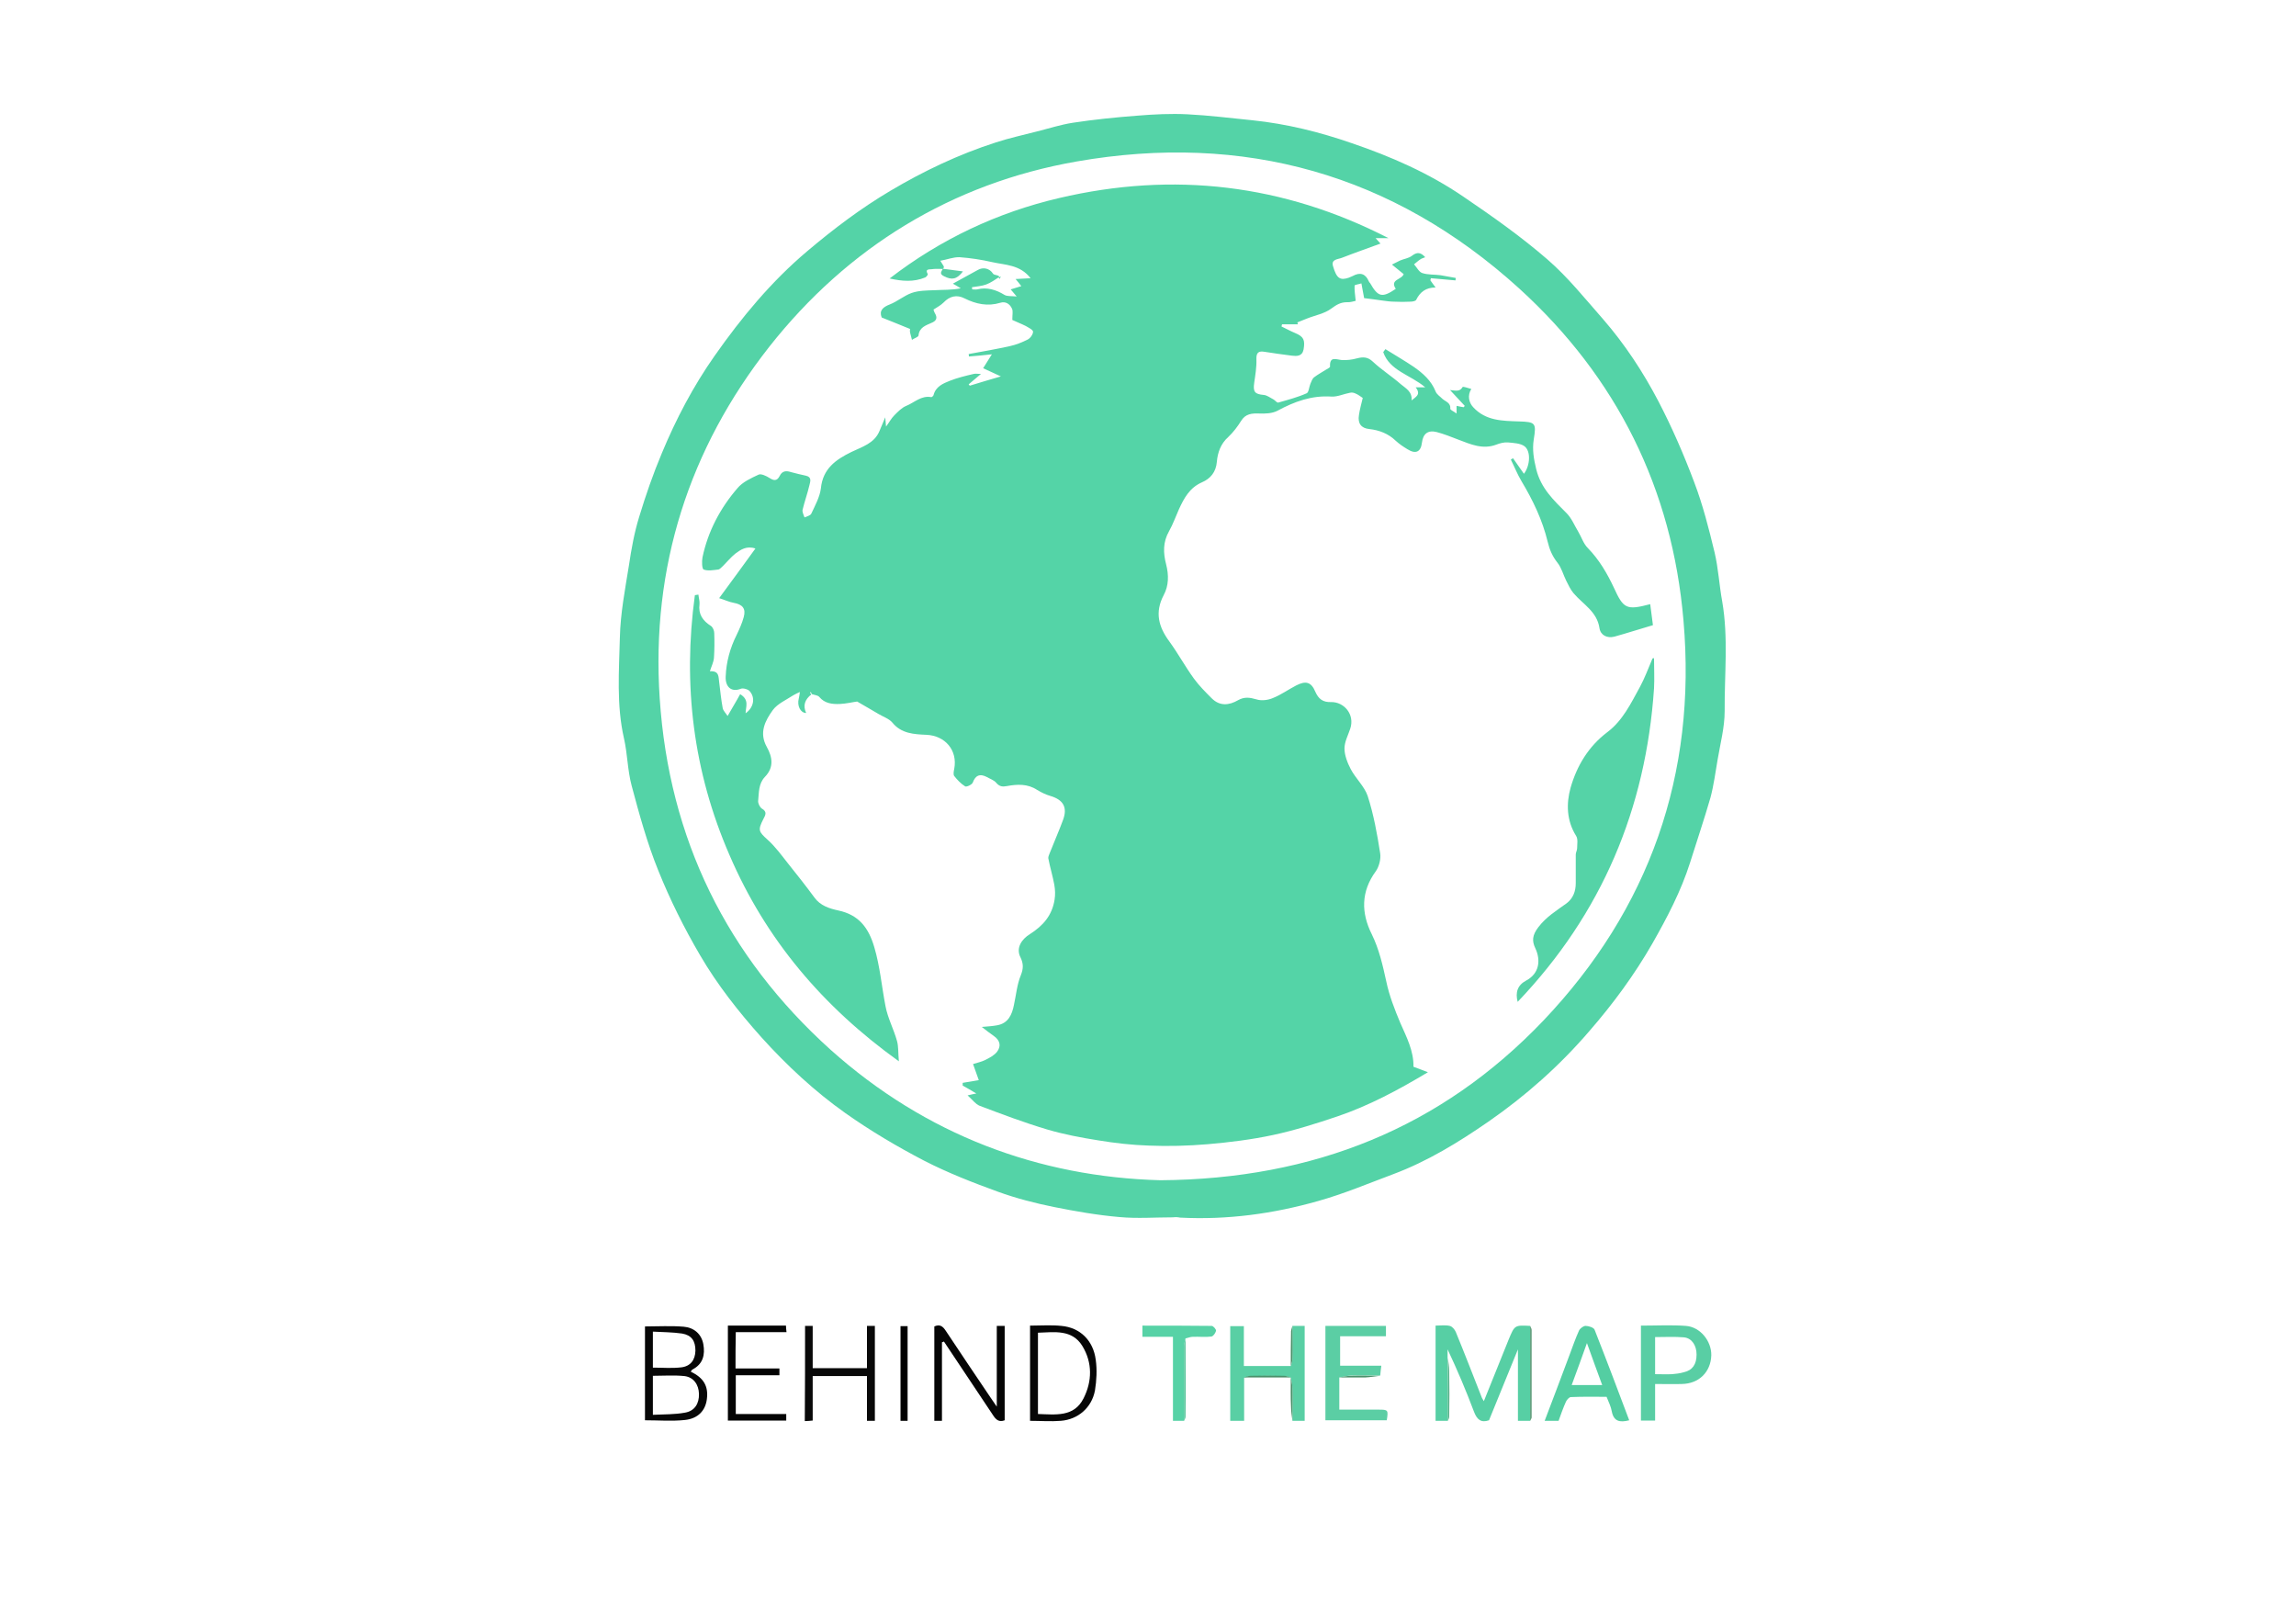 <?xml version="1.0" encoding="utf-8"?>
<!-- Generator: Adobe Illustrator 22.1.0, SVG Export Plug-In . SVG Version: 6.00 Build 0)  -->
<svg version="1.1" id="Calque_1" xmlns="http://www.w3.org/2000/svg" xmlns:xlink="http://www.w3.org/1999/xlink" x="0px" y="0px"
	 viewBox="0 0 841.9 595.3" style="enable-background:new 0 0 841.9 595.3;" xml:space="preserve">
<style type="text/css">
	.st0{fill:#54D3A7;}
	.st1{fill:#57CFA4;}
	.st2{fill:#59CFA4;}
	.st3{fill:#59CEA4;}
	.st4{fill:#5BCEA4;}
	.st5{fill:#54CEA2;}
	.st6{fill:#050505;}
	.st7{fill:#070707;}
	.st8{fill:#090909;}
	.st9{fill:#060606;}
	.st10{fill:#040404;}
	.st11{fill:#57D2A6;}
	.st12{fill:#4B916B;}
	.st13{fill:#49C093;}
	.st14{fill:#58B38B;}
	.st15{fill:#54D4A7;}
	.st16{fill:#55D3A7;}
	.st17{fill:#58CFA5;}
</style>
<g>
	<g>
		<path class="st0" d="M430.1,446.3c-6.5,0-13.1,0.5-19.6-0.1c-8.1-0.7-16.1-2.1-24.1-3.7c-6.9-1.4-13.9-3.2-20.5-5.6
			c-9.1-3.3-18.3-6.9-26.9-11.3c-10-5.2-19.8-11-29-17.5c-11.3-8-21.5-17.5-30.8-27.8c-8.4-9.4-16.2-19.3-22.5-30.1
			c-5.8-9.9-11-20.3-15.3-31c-4.1-10.1-7-20.7-9.8-31.2c-1.5-5.6-1.5-11.6-2.8-17.3c-2.8-12.3-1.8-24.7-1.5-37.1
			c0.2-8.7,1.9-17.5,3.3-26.2c0.9-6.1,2-12.2,3.8-18c2.4-7.9,5.1-15.7,8.3-23.3c5.2-12.5,11.5-24.5,19.3-35.6
			c9.9-14.1,20.8-27.3,34.1-38.5c9.6-8.1,19.5-15.6,30.3-22c12.3-7.3,25.1-13.4,38.8-17.8c4.9-1.6,10-2.7,15-4
			c4.4-1.1,8.7-2.5,13.2-3.2c7.9-1.2,15.8-2,23.7-2.6c6.1-0.5,12.2-0.8,18.3-0.5c8,0.4,15.9,1.4,23.9,2.2
			c12.5,1.3,24.6,4.3,36.4,8.4c14.4,4.9,28.3,11,40.9,19.6c10.6,7.2,21.1,14.6,30.8,23c7.5,6.5,13.8,14.4,20.4,21.9
			c8,9.2,14.7,19.4,20.3,30.1c5,9.6,9.3,19.5,13.1,29.6c3.2,8.4,5.4,17.1,7.5,25.8c1.4,5.9,1.7,12,2.8,18
			c2.3,13.3,0.8,26.8,0.9,40.2c0,6-1.6,11.9-2.6,17.9c-0.8,4.6-1.4,9.3-2.6,13.8c-2.3,8-5,15.9-7.5,23.9
			c-3.3,10.4-8.4,20.1-13.8,29.6c-6.6,11.5-14.4,22.1-23.1,32.1c-10.9,12.7-23.3,23.7-37,33.2c-11,7.6-22.4,14.6-35,19.3
			c-9.1,3.4-18.1,7.2-27.4,9.8c-16.5,4.7-33.4,7-50.7,6.1C431.7,446.2,430.9,446.2,430.1,446.3C430.1,446.2,430.1,446.3,430.1,446.3
			z M425.5,432.7c56.3-0.4,103-19.3,140.4-58.5c38.9-40.9,56.3-90.3,51.4-146.7c-4.1-48.2-24.4-89.1-60.2-121.7
			C510.9,63.8,456,48.5,394.8,59.2c-45.8,8-84,31.5-112.7,67.9c-29.4,37.4-43.4,80.8-40.2,128.9c3.4,51.5,24.6,94.6,62.7,128.9
			C339.5,416.1,380.9,431.5,425.5,432.7z"/>
		<path class="st1" d="M530.9,520.9c-1.5,0-2.9,0-4.5,0c0-11.6,0-23,0-34.9c1.7,0,3.5-0.3,5.2,0.1c0.9,0.2,1.8,1.3,2.2,2.2
			c3.3,8,6.4,16.1,9.6,24.2c0.1,0.3,0.4,0.6,0.7,1.2c3.1-7.7,6.1-15.1,9.1-22.6c2.2-5.3,2.2-5.3,7.9-5c0,11.6,0,23.2,0,34.8
			c-1.5,0-2.9,0-4.5,0c0-8.6,0-17,0-26.2c-3.7,9-7.1,17.5-10.6,26c-2.9,1-4.4-0.2-5.5-3.1c-2.9-7.7-6.1-15.3-9.7-22.9c0,1,0,2,0,3.1
			C530.9,505.5,530.9,513.2,530.9,520.9z"/>
		<path class="st2" d="M473.9,486.1c1.5,0,2.9,0,4.5,0c0,11.6,0,23,0,34.8c-1.5,0-3,0-4.5,0c0-4,0.1-8,0-12c0-1.3-0.4-2.6-0.6-3.9
			c0,0,0.1,0.1,0.1,0.1c-0.8-0.2-1.6-0.6-2.4-0.6c-4.1-0.1-8.2-0.1-12.4,0c-0.8,0-1.6,0.4-2.4,0.6c0,5.2,0,10.4,0,15.8
			c-1.8,0-3.3,0-5.1,0c0-11.5,0-23,0-34.7c1.6,0,3.2,0,5,0c0,4.8,0,9.6,0,14.6c5.9,0,11.6,0,17.2,0c0.2-0.8,0.6-1.6,0.6-2.4
			C473.9,494.3,473.9,490.2,473.9,486.1z"/>
		<path class="st3" d="M601.7,486c5.7,0,11.1-0.3,16.5,0.1c5.3,0.4,9.4,5.6,9.3,10.8c-0.2,6.1-4.5,10.4-10.8,10.5
			c-3.1,0.1-6.3,0-9.8,0c0,4.5,0,8.9,0,13.4c-1.9,0-3.4,0-5.2,0C601.7,509.3,601.7,497.9,601.7,486z M606.9,503.8
			c2.3,0,4.3,0.1,6.2,0c1.4-0.1,2.9-0.3,4.3-0.7c3.2-0.7,4.7-2.9,4.7-6.5c0-3.3-1.7-6-4.6-6.3c-3.5-0.3-7-0.1-10.6-0.1
			C606.9,494.8,606.9,499.1,606.9,503.8z"/>
		<path class="st4" d="M491.1,505c0,3.8,0,7.7,0,11.8c5,0,9.7,0,14.4,0c3.5,0,3.6,0.1,3,3.9c-7.4,0-14.9,0-22.5,0
			c0-11.5,0-23,0-34.6c7.4,0,14.7,0,22.2,0c0,1.2,0,2.4,0,3.8c-5.6,0-11.1,0-16.8,0c0,3.7,0,7,0,10.8c4.9,0,9.8,0,15.1,0
			c-0.2,1.4-0.3,2.5-0.4,3.6c-3.6,0-7.2,0-10.8,0C493.9,504.4,492.5,504.8,491.1,505z"/>
		<path class="st5" d="M597.4,520.7c-3.5,0.9-5.7,0.4-6.4-3.3c-0.3-1.7-1.1-3.3-1.9-5.3c-4.3,0-8.7-0.1-13.1,0.1
			c-0.6,0-1.5,1-1.8,1.7c-1,2.2-1.8,4.5-2.7,7c-1.6,0-3.2,0-5.1,0c3.1-8.1,6.1-16.1,9.1-24.1c1.1-3,2.2-6.1,3.5-9
			c0.4-0.8,1.6-1.7,2.4-1.7c1.1,0,3,0.6,3.3,1.4C589,498.4,593.2,509.5,597.4,520.7z M587.5,507.8c-1.8-4.9-3.6-9.8-5.6-15.4
			c-2,5.6-3.7,10.3-5.6,15.4C580.2,507.8,583.7,507.8,587.5,507.8z"/>
		<path class="st6" d="M345.4,492.1c0,9.6,0,19.1,0,28.8c-1,0-1.9,0-2.8,0c0-11.6,0-23,0-34.6c2-0.9,3.1-0.1,4.2,1.6
			c5.4,8.2,11,16.4,16.5,24.6c0.6,0.9,1.2,1.7,2.2,3.2c0-10.4,0-19.9,0-29.6c1.1,0,1.9,0,2.9,0c0,11.6,0,23.1,0,34.6
			c-2.1,0.8-3.2-0.2-4.3-1.9c-6-9-12-18-18-27C345.9,492,345.7,492,345.4,492.1z"/>
		<path class="st7" d="M253.3,502.9c4.7,2.2,6.5,5.3,5.9,10c-0.5,4.2-3.2,7.2-8.1,7.7c-4.8,0.5-9.6,0.1-14.6,0.1
			c0-11.4,0-22.9,0-34.4c4.8,0,9.5-0.3,14.2,0.1c3.7,0.3,6.5,2.6,7.2,6.4c0.7,3.9-0.1,7.3-4,9.3
			C253.6,502.3,253.5,502.6,253.3,502.9z M239.4,518.7c4.2-0.2,8-0.1,11.8-0.8c3.5-0.6,5.2-3.3,5.1-6.9c-0.1-3.4-2-6.1-5.3-6.5
			c-3.8-0.4-7.7-0.1-11.6-0.1C239.4,509.2,239.4,513.7,239.4,518.7z M239.4,501.4c3.6,0,7,0.3,10.4-0.1c3.4-0.4,5.1-2.7,5.2-6.1
			c0-3.6-1.4-5.7-4.9-6.3c-3.5-0.5-7-0.5-10.7-0.7C239.4,492.9,239.4,497.1,239.4,501.4z"/>
		<path class="st8" d="M295.2,486.1c0.9,0,1.7,0,2.8,0c0,5.2,0,10.3,0,15.5c6.8,0,13.2,0,19.9,0c0-5.2,0-10.3,0-15.5
			c1.1,0,2,0,2.9,0c0,11.6,0,23.2,0,34.8c-0.9,0-1.8,0-2.9,0c0-5.5,0-10.9,0-16.4c-6.7,0-13.2,0-19.9,0c0,5.4,0,10.8,0,16.3
			c-1.1,0.1-1.9,0.2-2.9,0.2C295.2,509.3,295.2,497.8,295.2,486.1z"/>
		<path class="st9" d="M377.7,520.9c0-11.6,0-23.2,0-34.9c3.9,0,7.8-0.3,11.5,0.1c6.8,0.6,11.7,5.3,12.6,12.5
			c0.5,3.6,0.3,7.5-0.3,11.2c-1.2,6.3-6.2,10.6-12.5,11.1C385.3,521.2,381.5,520.9,377.7,520.9z M380.6,518.4
			c6.5,0.2,13.2,1.2,16.7-5.7c3.2-6.3,3.3-13.1-0.4-19.2c-3.8-6.2-10.2-5.1-16.3-4.9C380.6,498.6,380.6,508.3,380.6,518.4z"/>
		<path class="st10" d="M269.7,501.7c5.5,0,10.8,0,16.1,0c0,0.9,0,1.5,0,2.5c-5.3,0-10.6,0-16,0c0,4.8,0,9.4,0,14.2
			c6.1,0,12.2,0,18.5,0c0,1,0,1.7,0,2.4c-7.2,0-14.3,0-21.4,0c0-11.6,0-23.2,0-34.8c7.1,0,14.1,0,21.3,0c0,0.7,0.1,1.4,0.2,2.4
			c-6.3,0-12.3,0-18.6,0C269.7,492.9,269.7,497.1,269.7,501.7z"/>
		<path class="st11" d="M434.2,520.9c-1.3,0-2.5,0-4.1,0c0-10.2,0-20.3,0-30.8c-3.9,0-7.5,0-11.2,0c0-1.5,0-2.6,0-4.1
			c8.5,0,17,0,25.4,0.1c0.6,0,1.7,1.3,1.6,1.8c-0.2,0.8-1,2-1.7,2.1c-2.2,0.3-4.5,0-6.8,0.1c-0.9,0-1.8,0.4-2.7,0.6
			c-0.2,0.9-0.5,1.9-0.5,2.8C434.1,502.7,434.2,511.8,434.2,520.9z"/>
		<path d="M332.8,520.9c-1,0-1.7,0-2.6,0c0-11.6,0-23.1,0-34.7c0.8,0,1.6,0,2.6,0C332.8,497.7,332.8,509.2,332.8,520.9z"/>
		<path class="st12" d="M561.1,520.9c0-11.6,0-23.2,0-34.8c0.2,0.5,0.5,1,0.5,1.5c0,10.6,0,21.2,0,31.9
			C561.7,519.9,561.3,520.4,561.1,520.9z"/>
		<path class="st13" d="M434.2,520.9c0-9.1,0-18.2,0-27.3c0-0.9,0.3-1.9,0.5-2.8c0,9.5,0.1,19.1,0,28.6
			C434.7,519.9,434.4,520.4,434.2,520.9z"/>
		<path class="st14" d="M530.9,520.9c0-7.7,0-15.4,0-23.1c0.2,1.6,0.5,3.2,0.5,4.8c0.1,5.6,0.1,11.2,0,16.8
			C531.4,519.9,531.1,520.4,530.9,520.9z"/>
		<path class="st12" d="M456.1,505c0.8-0.2,1.6-0.6,2.4-0.6c4.1-0.1,8.2-0.1,12.4,0c0.8,0,1.6,0.4,2.4,0.6
			C467.6,505,461.9,505,456.1,505z"/>
		<path class="st12" d="M473.3,504.9c0.2,1.3,0.6,2.6,0.6,3.9c0.1,4,0,8,0,12c-0.2-1.7-0.5-3.3-0.5-5
			C473.2,512.2,473.3,508.6,473.3,504.9z"/>
		<path class="st12" d="M473.9,486.1c0,4.1,0.1,8.2,0,12.3c0,0.8-0.4,1.6-0.6,2.4c0-4,0-8,0.1-12.1
			C473.3,487.8,473.7,487,473.9,486.1z"/>
		<path class="st12" d="M491.1,505c1.4-0.2,2.8-0.6,4.1-0.6c3.6-0.1,7.2,0,10.8,0c-1.8,0.2-3.5,0.5-5.3,0.6
			C497.6,505,494.3,505,491.1,505z"/>
		<path class="st15" d="M345.7,98.6c-1.4,0-2.8-0.1-4.1,0.1c-0.7,0.1-2.6-0.2-1.4,1.8c0.1,0.2-0.5,1-0.9,1.2
			c-4.3,1.8-8.6,1.4-13.1,0.4c18.7-14.4,39.5-24.2,62.2-29.5c41.8-9.8,82.2-5.1,120.7,14.7c-1.4,0-2.9,0-4.7,0c0.6,0.7,1,1.1,1.8,2
			c-4.9,1.8-9.5,3.4-14.1,5.2c-1.5,0.6-4.1,0.5-3.3,3.1c1.3,4.5,2.6,5.3,5.8,4.2c0.5-0.2,0.9-0.4,1.4-0.6c2.7-1.5,4.7-0.9,5.9,1.9
			c0.1,0.3,0.3,0.5,0.5,0.7c2.9,5.1,4.4,5.5,9.4,2.1c-2.3-3.5,2.2-3.3,2.9-5.4c-1.2-1-2.5-2-4.3-3.5c1.3-0.6,2.1-1.1,3-1.5
			c1.4-0.6,3.1-0.8,4.3-1.7c1.9-1.5,3.3-1.3,4.9,0.5c-0.6,0.3-1.3,0.4-1.8,0.8c-0.8,0.5-1.5,1.2-2.3,1.8c1,1.1,1.8,2.8,3,3.2
			c2.1,0.7,4.5,0.5,6.7,0.8c1.9,0.3,3.7,0.7,5.6,1c0,0.3-0.1,0.6-0.1,0.9c-3-0.3-6-0.5-9-0.8c-0.1,0.3-0.2,0.5-0.2,0.8
			c0.6,0.8,1.1,1.6,1.9,2.6c-3.6,0-5.7,1.7-7.1,4.5c-0.2,0.5-1.4,0.7-2.2,0.7c-1.9,0.1-3.9,0.1-5.8,0c-1.4,0-2.9-0.2-4.3-0.4
			c-2.4-0.3-4.8-0.7-6.8-0.9c-0.3-1.8-0.7-3.6-1-5.4c-0.9,0.3-2.5,0.5-2.5,0.8c-0.1,1.7,0.2,3.4,0.4,5.6c-0.7,0.1-1.9,0.6-3.2,0.5
			c-2.3,0-3.8,0.9-5.7,2.3c-2.5,1.9-6,2.5-9,3.7c-1.2,0.5-2.3,0.9-3.5,1.4c0.1,0.2,0.2,0.5,0.2,0.7c-1.9,0-3.9,0-5.8,0
			c-0.1,0.3-0.1,0.5-0.2,0.8c1.7,0.8,3.3,1.7,5,2.4c3.1,1.3,3.7,2.5,3.1,6c-0.5,2.6-2.5,2.5-4.3,2.3c-3.3-0.4-6.6-0.9-9.9-1.4
			c-2.3-0.4-3.2,0.2-3.1,2.8c0.1,2.8-0.4,5.7-0.8,8.5c-0.5,3.4,0.2,4.2,3.5,4.5c1.2,0.1,2.3,1,3.5,1.6c0.6,0.3,1.3,1.3,1.8,1.2
			c3.5-1,7-1.9,10.4-3.4c0.8-0.3,0.9-2.3,1.4-3.5c0.4-0.9,0.7-1.9,1.4-2.4c1.3-1,2.8-1.8,4.2-2.7c0.6-0.4,1.6-0.8,1.6-1.2
			c-0.2-3.9,2.2-2.6,4.3-2.4c1.8,0.1,3.7-0.1,5.5-0.6c2.3-0.6,4-0.6,5.9,1.2c3.2,3,7,5.4,10.3,8.3c1.8,1.5,4.2,2.7,3.9,5.9
			c1.5-1.3,3.6-2.1,1.5-4.8c1.2,0,2,0,3.5,0c-5.4-4.6-13-6-15.4-12.9c0.3-0.4,0.5-0.7,0.8-1.1c3.5,2.2,7,4.2,10.4,6.5
			c3.3,2.3,6.4,5,8,9c0.4,1.1,1.7,1.9,2.6,2.8c1.2,1,3,1.4,2.8,3.6c0,0.4,1.2,0.9,2.3,1.7c0-1.3,0-2,0-2.8c1,0.2,1.8,0.4,2.6,0.5
			c0.1-0.2,0.3-0.3,0.4-0.5c-1.7-1.8-3.3-3.5-5.4-5.8c2.1,0.2,3.6,0.7,4.6-1.1c0.2-0.3,2,0.4,3.2,0.7c-1.5,2.4-0.9,5,0.7,6.7
			c4.6,5,10.7,5,16.7,5.2c6.1,0.2,6.5,0.5,5.5,6.6c-0.6,3.7,0,7.2,0.9,10.9c1.7,7,6.4,11.4,11.1,16.1c1.9,1.9,2.9,4.5,4.3,6.8
			c1.2,2,1.9,4.4,3.5,6c4.2,4.3,7.1,9.3,9.6,14.6c3.5,7.7,4.6,8.3,13.3,6c0.3,2.4,0.6,4.8,1,7.7c-4.8,1.4-9.4,2.9-14.1,4.2
			c-2.7,0.7-5.1-0.5-5.5-3.1c-0.9-6.1-6-8.7-9.5-12.8c-1.1-1.3-1.9-3-2.7-4.6c-1.1-2.2-1.7-4.7-3.2-6.6c-1.9-2.4-2.9-4.8-3.6-7.7
			c-1.9-7.9-5.4-15.2-9.6-22.2c-1.5-2.5-2.6-5.3-3.9-7.9c0.3-0.2,0.5-0.3,0.8-0.5c1.3,1.9,2.7,3.8,4,5.7c2.3-3,2.6-8.3,0.2-10.1
			c-1.5-1.1-4-1.2-6.1-1.4c-1.4-0.1-2.9,0.3-4.2,0.8c-5,1.9-9.4-0.1-13.9-1.8c-2.6-1-5.3-2.1-8-2.8c-3.2-0.8-5,0.6-5.4,3.9
			c-0.4,3.4-2.3,4.3-5.3,2.4c-1.5-0.9-3-1.9-4.3-3.1c-2.7-2.6-6-3.9-9.7-4.3c-3-0.3-4.3-2.1-3.8-5.1c0.3-2.1,0.9-4.2,1.4-6.3
			c-0.8-0.5-1.6-1.2-2.6-1.6c-0.6-0.3-1.4-0.5-2.1-0.3c-2.2,0.4-4.5,1.5-6.7,1.4c-7.3-0.5-13.6,1.8-19.9,5.2c-1.9,1-4.5,1.1-6.7,1
			c-2.7-0.1-5,0.1-6.6,2.7c-1.3,2.1-2.9,4.2-4.7,5.9c-2.8,2.5-3.9,5.7-4.2,9.1c-0.3,3.8-2.4,6.2-5.4,7.5c-4.6,2-6.6,5.8-8.5,9.9
			c-1.2,2.7-2.2,5.5-3.6,8c-2.3,4-2.2,8-1.1,12.2c1,3.9,1,7.8-0.9,11.3c-3.3,6.3-1.9,11.6,2.1,17c3.2,4.4,5.8,9.2,9,13.6
			c1.9,2.6,4.2,4.9,6.5,7.2c3,3,6.4,2.6,9.7,0.7c2.3-1.3,4.3-1,6.7-0.3c1.8,0.6,4.3,0.3,6.1-0.5c3-1.2,5.6-3.1,8.5-4.6
			c3.5-1.8,5.5-1.3,7,2.3c1.2,2.7,2.8,3.9,5.8,3.8c4.7-0.1,8.8,4.5,7,9.8c-0.8,2.4-2.1,4.8-2.1,7.2c0,2.5,1.1,5.3,2.3,7.6
			c1.8,3.4,5,6.3,6.2,9.8c2.2,6.8,3.5,14,4.6,21.1c0.3,2-0.4,4.8-1.6,6.5c-5.5,7.5-5.4,15.3-1.5,23.1c2.7,5.5,4,11.3,5.3,17.2
			c1.1,5.3,3.1,10.4,5.2,15.4c2.3,5.2,4.9,10.2,4.8,16c1.6,0.6,3.2,1.2,5.3,2c-11,6.6-21.7,12.3-33.2,16.2
			c-7.7,2.6-15.6,5.1-23.5,6.8c-7.9,1.7-16,2.7-24.1,3.4c-7.2,0.6-14.4,0.8-21.6,0.5c-6.1-0.2-12.3-0.9-18.4-1.9
			c-6.3-1-12.7-2.2-18.8-4c-8.4-2.5-16.6-5.6-24.8-8.7c-1.5-0.6-2.6-2.2-4.4-3.8c1.6-0.4,2.2-0.5,3.2-0.7c-1.8-1.1-3.4-2-5-2.9
			c0-0.3,0-0.7,0-1c1.8-0.3,3.6-0.6,5.9-1c-0.7-1.9-1.3-3.7-2.1-5.9c1.6-0.5,3.1-0.8,4.5-1.5c1.6-0.8,3.3-1.7,4.3-3
			c1.6-2.1,1.1-4.2-1.2-5.8c-1.3-0.9-2.6-1.9-4.4-3.3c2.4-0.2,4-0.3,5.6-0.6c4.1-0.7,5.5-3.9,6.2-7.5c0.8-3.6,1.1-7.4,2.5-10.8
			c1-2.5,1-4.3-0.1-6.6c-1.8-3.5,0.5-6.7,3.4-8.5c4.9-3.1,8.2-6.9,9.1-12.7c0.3-1.8,0.2-3.7-0.1-5.4c-0.6-3.3-1.6-6.5-2.2-9.7
			c-0.1-0.6,0.3-1.3,0.5-1.9c1.6-4.1,3.4-8.1,4.9-12.2c1.7-4.6,0.1-7.4-4.7-8.8c-1.7-0.5-3.3-1.3-4.8-2.2c-3.5-2.3-7.3-2.1-11.1-1.4
			c-1.6,0.3-2.7,0.2-3.9-1.2c-0.8-1-2.4-1.5-3.6-2.2c-2.4-1.2-4-0.6-5,2.1c-0.3,0.8-2.3,1.7-2.8,1.4c-1.6-1-2.9-2.4-4-3.8
			c-0.4-0.5-0.2-1.7,0-2.6c1.3-6.8-3.3-12.2-10.2-12.5c-4.5-0.2-9.2-0.4-12.5-4.5c-1.2-1.4-3.3-2.1-5-3.1c-2.5-1.5-5-2.9-7.9-4.6
			c-1.6,0.2-4,0.8-6.4,0.9c-2.8,0.1-5.5-0.2-7.5-2.6c-0.5-0.6-1.8-0.7-2.7-1c-0.1-0.3-0.3-0.5-0.4-0.8c-0.1,0.1-0.2,0.2-0.3,0.3
			c0.2,0.2,0.4,0.4,0.5,0.6c-2.3,1.8-3.2,4-1.9,6.8c-2.1,0-3.4-2.7-2.7-5.3c0.2-0.8,0.3-1.6,0.4-2.4c-0.8,0.4-1.6,0.7-2.4,1.2
			c-2.6,1.7-5.8,3.1-7.5,5.4c-2.8,3.9-5.2,8.3-2.2,13.6c2,3.6,2.7,7.4-0.7,10.9c-2.4,2.5-2.2,5.8-2.5,8.8c-0.1,0.9,0.6,2.3,1.3,2.8
			c2.1,1.2,1.4,2.4,0.6,3.9c-2.1,4.1-1.7,4.6,1.6,7.6c2.8,2.5,5.1,5.7,7.4,8.6c3.3,4.1,6.6,8.3,9.7,12.5c2.2,3.1,5.6,4.1,8.8,4.8
			c7.5,1.6,11.1,6.3,13.2,13.5c2.1,7.1,2.7,14.4,4.1,21.6c0.8,4.3,3,8.4,4.2,12.7c0.6,2.1,0.4,4.4,0.7,7.5
			c-27.9-20-48.8-44.7-62.1-75.6c-13.3-30.6-17.2-62.4-12.7-95.3c0.4-0.1,0.8-0.1,1.3-0.2c0.1,1.2,0.5,2.4,0.4,3.5
			c-0.5,3.7,1.2,6.1,4.2,8c0.7,0.5,1.2,1.7,1.2,2.6c0.1,3,0.1,6-0.1,9c-0.1,1.6-0.9,3.1-1.5,5c3.5-0.2,3.1,2,3.4,3.9
			c0.4,3.2,0.7,6.4,1.3,9.6c0.2,1,1.1,1.8,1.8,2.9c1.7-3,3.2-5.4,4.6-8c3.5,2.1,2,4.7,2,7c2.9-2,3.7-5.6,1.5-8.1
			c-0.6-0.7-2.4-1.2-3.2-0.9c-3.8,1.5-5.8-1-5.6-4.5c0.2-5.3,1.6-10.4,4-15.2c1-2.1,2-4.3,2.6-6.5c0.9-3.2-0.4-4.7-3.7-5.3
			c-1.7-0.3-3.3-1.1-5.3-1.7c4.7-6.4,8.9-12.1,13.3-18.2c-3.2-1.1-5.4,0.4-7.4,1.9c-1.6,1.3-2.9,2.9-4.4,4.4
			c-0.6,0.5-1.2,1.3-1.8,1.4c-1.8,0.2-3.8,0.6-5.4,0c-0.6-0.3-0.7-3-0.4-4.5c2-9.5,6.5-18,12.8-25.3c1.9-2.3,5-3.7,7.8-5
			c0.9-0.4,2.8,0.5,3.9,1.2c1.7,1.1,2.8,1.2,3.8-0.7c0.9-1.9,2.4-2,4.2-1.4c1.8,0.5,3.6,0.9,5.4,1.3c2.3,0.5,1.6,2.2,1.3,3.5
			c-0.7,3-1.8,6-2.5,9c-0.2,0.8,0.4,1.9,0.7,2.8c0.9-0.4,2.2-0.7,2.5-1.4c1.4-3,3.1-6.1,3.5-9.2c0.7-7.3,5.5-10.6,11.2-13.4
			c3.9-1.9,8.4-3.1,10.3-7.7c0.6-1.4,1.2-2.8,2.1-5c0.1,1.5,0.2,2.1,0.3,3.4c1.2-1.6,1.9-3,3-4.1c1.3-1.3,2.7-2.8,4.4-3.5
			c3-1.2,5.5-3.9,9.2-3.2c0.2,0,0.7-0.4,0.8-0.7c0.8-3.2,3.5-4.3,6-5.3c2.8-1.1,5.7-1.8,8.7-2.5c0.7-0.2,1.5,0,2.7,0
			c-1.7,1.4-3.1,2.6-4.5,3.8c0.1,0.2,0.3,0.3,0.4,0.5c3.6-1.1,7.2-2.2,11.4-3.4c-2.5-1.2-4.4-2-6.5-3c1.2-1.9,2.1-3.3,3.2-5.1
			c-2.8,0.3-5.6,0.6-8.4,0.8c0-0.3-0.1-0.6-0.1-0.9c5-0.9,10.1-1.8,15.1-2.9c2.3-0.5,4.5-1.4,6.5-2.4c1-0.5,2-1.9,2-2.9
			c0-0.7-1.7-1.5-2.7-2.1c-1.8-0.9-3.7-1.6-4.9-2.2c0-2,0.3-3.2-0.1-4.1c-0.8-1.8-2.4-2.8-4.3-2.2c-4.6,1.4-8.9,0.5-13.1-1.6
			c-2.9-1.5-5.5-0.8-7.7,1.5c-1,1-2.3,1.7-3.7,2.6c0.1,0.3,0.2,0.8,0.5,1.3c1,1.7,0.7,2.8-1.3,3.6c-2,0.9-4.4,1.6-4.7,4.6
			c-0.1,0.6-1.6,1-2.4,1.6c-0.2-0.9-0.5-1.8-0.7-2.7c-0.1-0.5,0-1.1,0-1.3c-3.5-1.4-6.8-2.8-10.4-4.2c-1-2.5,0.4-3.8,3-4.8
			c2.8-1.1,5.2-3.2,8-4.2c2.6-0.9,5.5-0.9,8.3-1c3.1-0.2,6.3,0,9.7-0.7c-1.1-0.7-2.2-1.3-2.9-1.7c2.9-1.6,6-3.3,9.1-5
			c2-1.2,4.4-0.6,5.6,1.3c0.3,0.5,1.3,0.5,2,0.8c0.1,0.1,0.3,0.3,0.4,0.4c-1.6,1-3.2,2.2-4.9,2.8c-1.6,0.6-3.5,0.7-5.2,1
			c0,0.3,0.1,0.6,0.1,0.8c0.6,0,1.2,0.1,1.8,0c3.6-0.9,6.9,0.1,10,2c1,0.6,2.4,0.4,4.5,0.6c-1-1.2-1.5-1.8-2.2-2.6
			c1.2-0.4,2.4-0.7,3.9-1.2c-0.8-1-1.3-1.7-2.1-2.6c1.9-0.1,3.6-0.2,5.5-0.3c-3.9-5-9.2-4.8-14.1-5.9c-3.9-0.9-7.9-1.5-11.9-1.8
			c-2.3-0.1-4.7,0.9-7.1,1.3c0.6,1,0.9,1.5,1.3,2.1C346,98.6,345.9,98.6,345.7,98.6z"/>
		<path class="st16" d="M606.5,241.3c0,3.7,0.2,7.4,0,11.1c-3,44.1-19.1,82.5-50,114.9c-0.9-3.4-0.1-6.1,3.1-7.8
			c4.9-2.6,5.4-7.5,3.4-11.8c-1.3-2.7-1.2-4.8,1.1-7.8c2.9-3.8,6.7-6.1,10.3-8.7c2.4-1.8,3.4-4.4,3.4-7.4c0-3.5,0-7,0-10.5
			c0-0.8,0.5-1.5,0.5-2.3c0-1.5,0.4-3.4-0.4-4.6c-3.5-5.6-3.6-11.8-2-17.6c2.3-8,6.5-15.1,13.5-20.4c5.6-4.2,8.6-10.5,11.9-16.5
			c1.8-3.3,3.1-6.9,4.6-10.4C606,241.3,606.3,241.3,606.5,241.3z"/>
		<path class="st17" d="M345.7,98.6c0.2,0,0.3,0,0.5,0c2.3,0.3,4.5,0.6,6.9,0.9c-2.3,3-4.1,3.2-6.9,1.8
			C344.3,100.4,345.2,99.6,345.7,98.6z"/>
		<path class="st15" d="M366.2,101.8c0.3-0.2,0.5-0.3,0.8-0.5c-0.1,0.3-0.3,0.6-0.4,0.9C366.4,102.1,366.3,102,366.2,101.8z"/>
	</g>
</g>
</svg>
